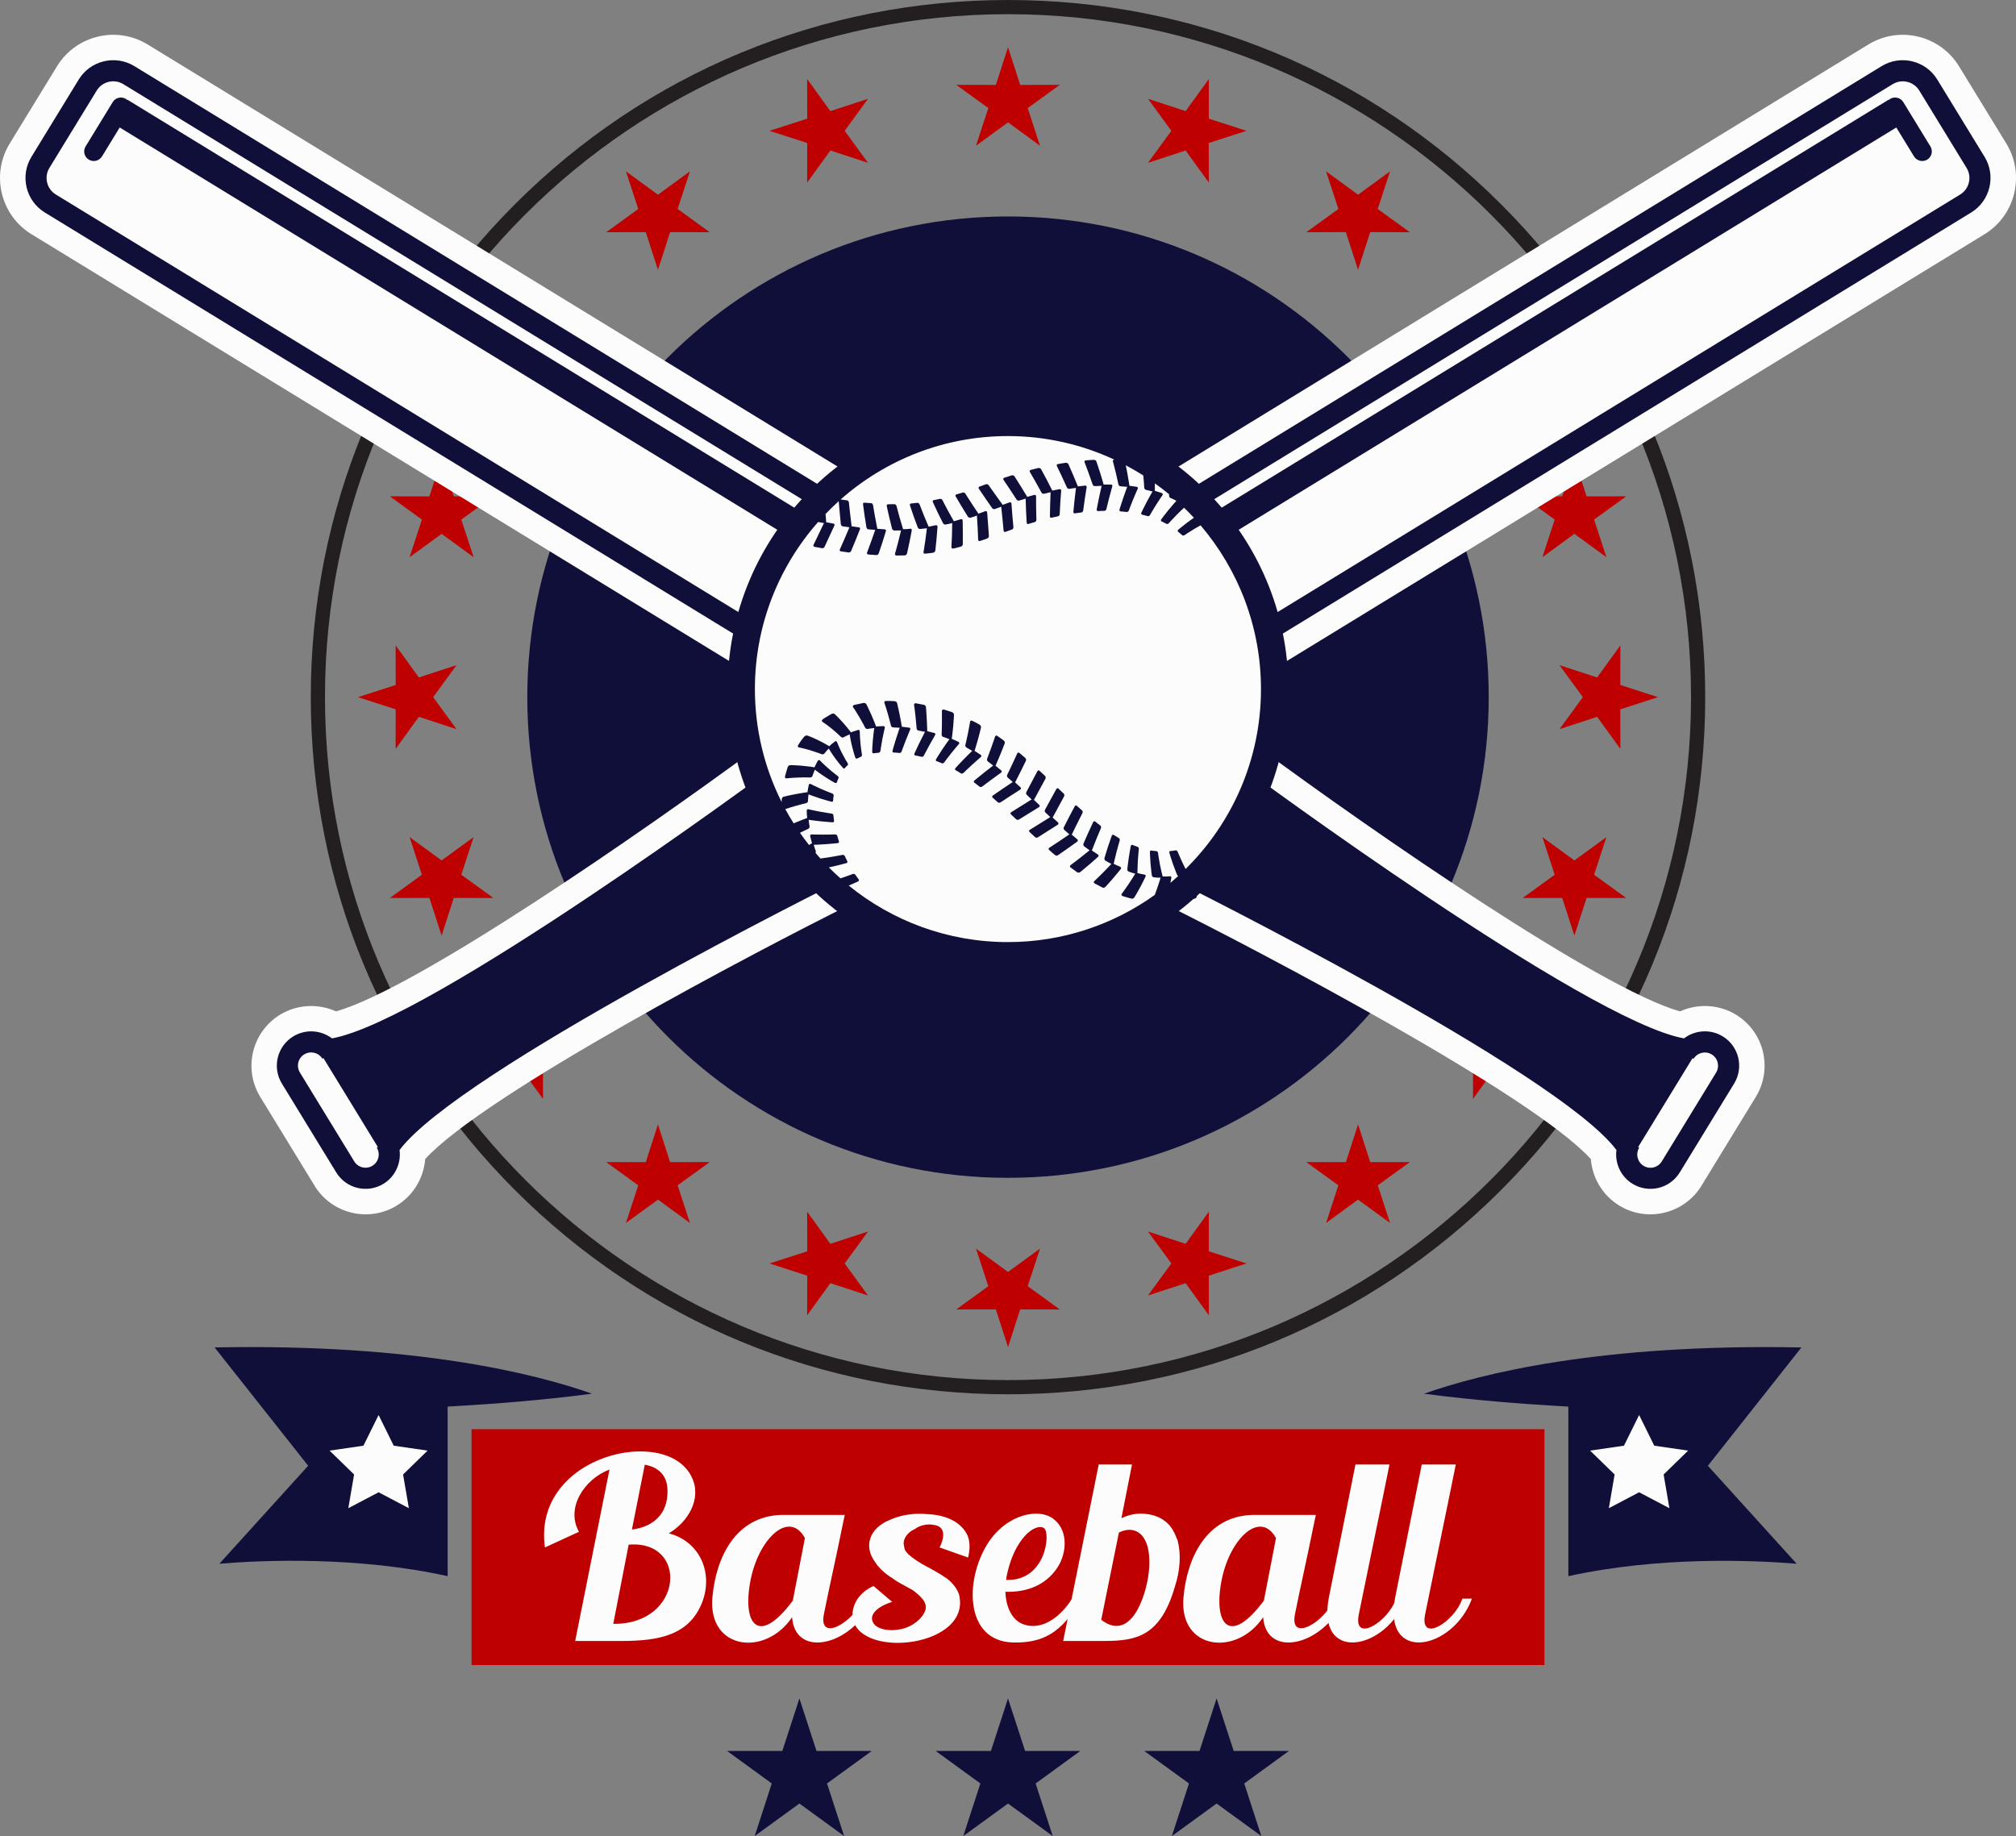 <svg id="_Слой_2" xmlns="http://www.w3.org/2000/svg" width="1080" height="983.68" viewBox="0 0 1080 983.68"><rect x="0" y="0" width="1080" height="983.68" fill="#808080" stroke="none"/><g id="Baseball01_59763117"><g id="Baseball01_59763117-2"><g><g><path d="M428.25 909.96 437.41 938.1H467.01L443.05 955.52 452.2 983.68 428.25 966.27 404.3 983.68 413.45 955.52 389.5 938.1H419.11L428.25 909.96z" fill="#0f0f39" fill-rule="evenodd"/><path d="M651.75 909.96 660.91 938.1H690.5L666.55 955.52 675.71 983.68 651.75 966.27 627.79 983.68 636.95 955.52 612.99 938.1H642.6L651.75 909.96z" fill="#0f0f39" fill-rule="evenodd"/><path d="M540 909.96 549.16 938.1H578.75L554.8 955.52 563.96 983.68 540 966.27 516.05 983.68 525.2 955.52 501.24 938.1H530.85L540 909.96z" fill="#0f0f39" fill-rule="evenodd"/></g><g><g><g><path d="M117.52 837.79l47.57-52.49-50.13-63.4c108.09-2.15 172.42 14.26 202.17 24.79-27.49 3.66-54.55 5.55-67.48 6.32-.1-.03-.18-.08-.24-.11.09.04.05.08-.07.13-4.7.28-9.53.57-9.53.57v90.84c-48.47-10.65-98.39-8.62-122.29-6.66z" fill="#0f0f39"/><path d="M202.82 758.12 210.92 774.55 229.06 777.19 215.93 789.98 219.04 808.04 202.82 799.51 186.6 808.04 189.69 789.98 176.57 777.19 194.7 774.55 202.82 758.12z" fill="#fcfcfc"/></g><g><path d="M840.2 844.45v-90.84s-4.83-.29-9.53-.57c-.12-.05-.2-.05-.31-.02-12.95-.78-40.01-2.67-67.48-6.32 29.76-10.53 94.09-26.94 202.16-24.79l-50.11 63.4 47.56 52.49c-23.9-1.96-73.82-3.99-122.29 6.66z" fill="#0f0f39"/><path d="M878.1 758.12 886.21 774.55 904.35 777.19 891.23 789.98 894.32 808.04 878.1 799.51 861.88 808.04 864.97 789.98 851.85 777.19 869.98 774.55 878.1 758.12z" fill="#fcfcfc"/></g></g><g><path d="M252.61 765.71h574.78v126.37H252.61z" fill="#bf0000"/><g><path d="M375.14 860.8c-7.97 17.02-26.2 18.5-44.71 18.37h-22.29l18.37-91.84c-13.78 5.26-23.5 20.8-16.34 33.35l-18.23 8.38c-7.02-49.57 65.64-66.05 78.74-37.42 5.4 11.35-2.16 23.92-12.43 29.86 7.84 2.03 13.64 6.89 16.89 12.97 4.18 7.84 4.18 17.7.0 26.34zm-38.36-33.22-8.24 42.41c37.55.54 40.66-45.12 8.24-42.41zm1.75-8.11c11.22-1.35 19.32-8.24 19.05-20.8.0-8.64-5.41-12.82-12.16-13.91l-6.89 34.71z" fill="#fcfcfc"/><path d="M467.82 856.07c-9.33 24.86-41.74 33.63-43.5 10.4-14.32 21.35-45.11 17.43-42.69-10.53 1.9-21.75 12.56-43.49 36.74-44.3h34.18l-1.08 5.13c-4.19 20.66-7.03 32.69-10.13 48.21-2.97 15.41 16.74 3.79 21.2-8.91h5.27zm-36.61-32.01c-8.24-15-24.18-.41-28.91 21.47-5.13 24.45 3.78 37.14 22.42 12.02l6.48-33.5z" fill="#fcfcfc"/><path d="M503.36 829.06c2.03-4.05 4.32-11.48-3.79-12.16-2.97-.54-7.02.41-9.45 2.3-4.18 1.75-6.49 5.67-5.94 8.38.39 2.96.8 3.37 2.56 5.27 2.29 2.02 5.67 4.32 9.72 6.48 3.51 1.75 7.56 4.18 10.94 6.48 2.98 2.43 5.14 5 6.35 8.38 7.02 28.09-52.81 34.98-56.87 12.96-1.08-6.48 2.97-13.91 11.08-17.42l10 8.51c-8.37 2.56-12.16 7.02-10.41 10.67 1.76 4.46 10.81 5.81 18.37 2.97 4.32-1.89 7.83-4.59 9.59-8.64 2.02-4.59-2.84-8.51-6.62-11.34-4.72-2.71-7.43-3.79-10.8-6.35-3.52-2.03-7.56-5.67-9.46-8.92-5.68-7.7-3.52-17.7 8.25-22.41 6.34-2.84 13.37-3.65 20.39-2.98 10.13.54 17.83 4.46 21.08 11.48 1.35 3.24 1.35 7.57.26 11.75l-15.26-5.4z" fill="#fcfcfc"/><path d="M579.54 855.94c-10.53 19.45-21.6 24.45-37.01 24.04-25.52-.81-25.93-33.09-13.37-53.09 10.28-15.94 27.83-19.31 35.53-12.82 6.89 5.53 7.02 15.8 2.97 23.76-6.08 11.21-17.43 15.4-29.04 14.99.13 6.48 2.57 14.05 8.38 16.88 10.39 4.86 21.33-3.24 27.68-13.78h4.86zm-40.51-9.46c21.34.68 23.77-24.98 20.39-27.68-2.7-2.03-8.64.54-13.5 8.24-2.84 4.33-5.27 10.4-6.76 17.96.0.54-.13 1.08-.13 1.48z" fill="#fcfcfc"/><path d="M629.39 850.14c-7.7 26.46-20.53 29.03-37.81 29.03h-22.02l19.04-94.55h17.83l-5.67 28.77c3.24-1.49 6.61-2.44 10.27-2.44 5.94.0 10.4 1.76 13.64 4.46 2.97 2.43 4.73 5.95 6.21 10 1.9 7.16 1.35 16.08-1.49 24.72zm-15.67-24.32c-2.3-5.27-7.43-8.11-14.31-4.73l-9.46 46.73c15.94 12.29 24.18-12.82 25.53-25.93.67-6.48.0-12.56-1.76-16.08z" fill="#fcfcfc"/><path d="M720.17 856.07c-9.32 24.86-41.74 33.63-43.49 10.4-14.32 21.35-45.12 17.43-42.68-10.53 1.89-21.75 12.56-43.49 36.73-44.3h34.18l-1.08 5.13c-4.19 20.66-7.02 32.69-10.13 48.21-2.97 15.41 16.75 3.79 21.21-8.91h5.27zm-36.6-32.01c-8.24-15-24.17-.41-28.91 21.47-5.13 24.45 3.79 37.14 22.42 12.02l6.49-33.5z" fill="#fcfcfc"/><path d="M753.02 856.48c-10.13 27.69-48.22 35.13-41.06-.94l14.18-70.91h18.23c-4.59 22.96-13.37 64.97-16.48 80.49-2.97 15.4 15.8 3.92 20-8.64h5.13z" fill="#fcfcfc"/><path d="M788.54 856.48c-10.13 27.69-48.22 35.13-41.06-.94l14.18-70.91h18.23c-4.6 22.96-13.37 64.97-16.47 80.49-2.98 15.4 15.8 3.92 19.98-8.64h5.13z" fill="#fcfcfc"/></g></g></g></g><g><path d="M540 631.04c-142.24.0-257.52-115.31-257.52-257.53S397.75 115.97 540 115.97s257.53 115.3 257.53 257.53S682.23 631.03 540 631.03z" fill="#0f0f39"/><path d="M540 747.01c-99.77.0-193.57-38.85-264.11-109.39-70.55-70.55-109.4-164.35-109.4-264.12s38.85-193.56 109.4-264.1C346.44 38.85 440.23.0 540 0s193.57 38.85 264.11 109.4c70.55 70.55 109.4 164.34 109.4 264.1s-38.85 193.57-109.4 264.12c-70.55 70.55-164.34 109.39-264.11 109.39zm0-739.41c-201.77.0-365.91 164.14-365.91 365.9s164.15 365.91 365.91 365.91 365.91-164.14 365.91-365.91S741.76 7.6 540 7.6z" fill="#231f20"/><g><path d="M335.33 655.21 341.93 635.06 324.75 622.61 345.96 622.64 352.48 602.45 358.98 622.64 380.22 622.59 363.02 635.05 369.61 655.21 352.48 642.71 335.33 655.21v0z" fill="#bf0000" fill-rule="evenodd"/><path d="M871.17 481.11 849.95 481.07 843.42 501.26 836.9 481.07 815.7 481.11 832.89 468.66 826.29 448.5 843.42 460.99 860.57 448.5 853.98 468.66 871.17 481.11v0z" fill="#bf0000" fill-rule="evenodd"/><path d="M888.21 373.51 868.03 380.02 868.06 401.24 855.61 384.03 835.44 390.65 847.96 373.51 835.44 356.37 855.61 362.96 868.06 345.77 868.03 366.99 888.21 373.51v0z" fill="#bf0000" fill-rule="evenodd"/><path d="M540.02 25.31l6.5 20.19L567.74 45.46 550.56 57.9 557.15 78.07 540.02 65.56 522.86 78.07 529.46 57.9 512.28 45.46 533.48 45.5 540.02 25.31v0z" fill="#bf0000" fill-rule="evenodd"/><path d="M647.6 42.34 647.57 63.57 667.76 70.09 647.55 76.6 647.6 97.82 635.16 80.63 614.99 87.23 627.51 70.09 615 52.94 635.16 59.53 647.6 42.34v0z" fill="#bf0000" fill-rule="evenodd"/><path d="M744.68 91.8 738.06 111.97 755.27 124.42 734.03 124.36 727.53 144.56 721.01 124.36 699.79 124.42 716.99 111.97 710.4 91.8 727.54 104.31 744.68 91.8v0z" fill="#bf0000" fill-rule="evenodd"/><path d="M821.72 168.84 809.2 185.99 821.72 203.12 801.53 196.53 789.11 213.72 789.13 192.5 768.95 185.99 789.13 179.45 789.11 158.24 801.55 175.43 821.72 168.84v0z" fill="#bf0000" fill-rule="evenodd"/><path d="M871.17 265.92 853.98 278.36 860.57 298.51 843.42 286 826.29 298.51 832.89 278.36 815.7 265.9 836.9 265.94 843.42 245.75 849.95 265.94 871.17 265.92v0z" fill="#bf0000" fill-rule="evenodd"/><path d="M335.33 91.8 352.48 104.31 369.61 91.8 363.02 111.97 380.2 124.42 359 124.36 352.48 144.56 345.96 124.37 324.75 124.42 341.92 111.97 335.33 91.8v0z" fill="#bf0000" fill-rule="evenodd"/><path d="M432.41 42.34 444.84 59.53 465 52.94 452.5 70.09 465 87.22 444.84 80.63 432.41 97.82 432.44 76.6 412.25 70.09 432.44 63.57 432.41 42.34v0z" fill="#bf0000" fill-rule="evenodd"/><path d="M258.3 168.84 278.45 175.44 290.9 158.24 290.88 179.45 311.07 185.99 290.86 192.49 290.9 213.72 278.48 196.53 258.3 203.12 270.8 185.99 258.3 168.84v0z" fill="#bf0000" fill-rule="evenodd"/><path d="M258.3 578.18 270.81 561.04 258.3 543.89 278.48 550.5 290.9 533.29 290.86 554.53 311.07 561.04 290.88 567.54 290.9 588.76 278.45 571.57 258.3 578.18v0z" fill="#bf0000" fill-rule="evenodd"/><path d="M208.84 481.11 226.02 468.66 219.43 448.5 236.58 460.99 253.72 448.5 247.13 468.66 264.32 481.11 243.1 481.07 236.58 501.26 230.05 481.07 208.84 481.11v0z" fill="#bf0000" fill-rule="evenodd"/><path d="M191.79 373.51 211.98 366.99 211.95 345.77 224.39 362.96 244.56 356.37 232.05 373.51 244.56 390.65 224.39 384.03 211.95 401.24 211.98 380.02 191.79 373.51v0z" fill="#bf0000" fill-rule="evenodd"/><path d="M208.84 265.92 230.06 265.94 236.58 245.75 243.09 265.95 264.32 265.92 247.13 278.36 253.72 298.51 236.58 286.02 219.43 298.51 226.02 278.36 208.84 265.92v0z" fill="#bf0000" fill-rule="evenodd"/><path d="M821.72 578.18 801.55 571.57 789.11 588.76 789.13 567.54 768.95 561.04 789.13 554.53 789.11 533.29 801.53 550.48 821.72 543.89 809.21 561.04 821.72 578.18v0z" fill="#bf0000" fill-rule="evenodd"/><path d="M744.68 655.21 727.53 642.71 710.4 655.21 716.99 635.05 699.79 622.61 721.01 622.64 727.53 602.45 734.06 622.64 755.27 622.61 738.08 635.06 744.68 655.21v0z" fill="#bf0000" fill-rule="evenodd"/><path d="M647.6 704.67 635.17 687.48 615 694.07 627.51 676.92 614.99 659.8 635.16 666.39 647.6 649.19 647.57 670.41 667.76 676.92 647.57 683.46 647.6 704.67v0z" fill="#bf0000" fill-rule="evenodd"/><path d="M540.02 721.71 533.48 701.52 512.28 701.56 529.46 689.1 522.86 668.97 540.02 681.46 557.15 668.97 550.56 689.1 567.74 701.56 546.52 701.52 540.02 721.71v0z" fill="#bf0000" fill-rule="evenodd"/><path d="M432.41 704.67 432.44 683.46 412.25 676.92 432.45 670.41 432.41 649.19 444.84 666.39 465.01 659.8 452.5 676.92 465 694.07 444.84 687.48 432.41 704.67v0z" fill="#bf0000" fill-rule="evenodd"/></g><g><g><path d="M911.49 635.29c-9.23 15.06-28.97 19.83-44.03 10.61-8.88-5.43-14.44-14.78-15.22-24.91-31.58-34.69-177.41-111.38-228.19-136.58-99.08-43.22-184.68-100.12-190.18-103.8L16.89 125.5C.26 115.34-4.98 93.55 5.18 76.93L30.53 35.53c10.17-16.62 31.95-21.87 48.56-11.71l417.24 255.28c6.64 3.66 93.91 52.36 178.95 122.1 60.42 44.5 181.46 128.43 224.72 140.66 9.54-4.32 20.89-3.8 30.02 1.79 15.07 9.21 19.81 28.96 10.6 44.03l-29.13 47.61z" fill="#fcfcfc"/><g><path d="M902.16 556.33c-52.56-9.41-233.62-143.19-235.24-144.39-85.02-69.76-173.91-119.13-177.44-121.07L72 35.44c-10.21-6.25-23.6-3.02-29.83 7.18l-25.33 41.41c-6.25 10.2-3.02 23.58 7.18 29.83l417.22 255.26c.86.59 87.63 58.92 188.58 102.91 2.07 1.03 204.52 101.77 236.13 144.11-.92 6.98 2.24 14.19 8.63 18.11 8.66 5.29 19.98 2.56 25.29-6.09L929 580.53c5.29-8.64 2.57-19.99-6.09-25.27-6.65-4.07-14.89-3.41-20.75 1.06zm-454.8-196.72L29.91 104.21c-4.88-2.99-6.43-9.39-3.43-14.28l25.33-41.41c2.98-4.88 9.39-6.42 14.27-3.43L483.8 300.64c3.71 2.05 91.7 50.93 176.15 120.21.68.5 2.7 2 5.82 4.28l-24.47 39.99c-3.59-1.8-5.93-2.97-6.72-3.35-100.22-43.68-186.17-101.46-187.24-102.18zm471.99 215.04-29.13 47.62c-2.05 3.32-6.4 4.38-9.73 2.34-3.32-2.03-4.38-6.4-2.35-9.72l-.56-.34 29.14-47.62.56.33c2.03-3.32 6.39-4.38 9.72-2.33 3.33 2.03 4.38 6.4 2.34 9.73z" fill="#0f0f39"/><path d="M54.63 83.82l9.49-15.52L485.26 325.96c16.71 10.02 30.47 18.07 41.8 24.53 2.8 1.59 5.45 3.08 7.94 4.48 49.91 27.98 117.33 69.79 117.33 69.79 3.5-2.12-89.93-66.75-111.9-81.31-2.77-1.83-5.56-3.66-8.34-5.46-20.17-13.14-39.09-24.7-39.09-24.7L68.26 53.42l-.09.15c-.22-.2-.45-.39-.71-.56-2.44-1.48-5.61-.72-7.08 1.71l-14.52 23.72c-1.49 2.43-.73 5.6 1.69 7.07 2.43 1.48 5.59.72 7.08-1.7z" fill="#0f0f39"/></g></g><g><path d="M168.52 635.29c9.21 15.06 28.97 19.83 44.04 10.61 8.87-5.43 14.44-14.78 15.21-24.91 31.58-34.69 177.4-111.38 228.18-136.58 99.09-43.22 184.69-100.12 190.19-103.8l416.99-255.11c16.61-10.16 21.87-31.95 11.71-48.57l-25.35-41.4c-10.16-16.62-31.95-21.87-48.56-11.71l-417.24 255.28c-6.64 3.66-93.91 52.36-178.95 122.1-60.42 44.5-181.46 128.43-224.72 140.66-9.53-4.32-20.89-3.8-30.01 1.79-15.07 9.21-19.81 28.96-10.6 44.03l29.13 47.61z" fill="#fcfcfc"/><g><path d="M157.1 555.26c-8.66 5.28-11.39 16.63-6.1 25.27l29.14 47.63c5.3 8.65 16.63 11.38 25.28 6.09 6.39-3.92 9.55-11.13 8.63-18.11 31.61-42.34 234.06-143.08 236.12-144.11 100.96-43.99 187.73-102.33 188.59-102.91l417.22-255.26c10.21-6.25 13.43-19.63 7.19-29.83l-25.34-41.41c-6.23-10.2-19.62-13.43-29.82-7.18l-417.5 255.43c-3.52 1.94-92.41 51.3-177.42 121.07-1.63 1.2-182.68 134.98-235.24 144.39-5.85-4.47-14.1-5.13-20.75-1.06zm288.31-93.49c-.8.38-3.14 1.55-6.71 3.35l-24.47-39.99c3.12-2.29 5.14-3.79 5.81-4.28 84.45-69.28 172.46-118.16 176.17-120.21L1013.92 45.1c4.88-2.99 11.29-1.45 14.27 3.43l25.33 41.41c3 4.89 1.45 11.29-3.43 14.28l-417.45 255.39c-1.08.71-87.01 58.5-187.24 102.18zm-282.41 103.13c3.33-2.05 7.7-.99 9.72 2.33l.56-.33 29.12 47.62-.54.34c2.03 3.32.98 7.69-2.35 9.72-3.33 2.04-7.7.98-9.73-2.34l-29.12-47.62c-2.05-3.33-1-7.69 2.33-9.73z" fill="#0f0f39"/><path d="M1025.37 83.82l-9.49-15.52-421.15 257.66c-16.7 10.02-30.45 18.07-41.8 24.53-2.79 1.59-5.43 3.08-7.95 4.48-49.89 27.98-117.33 69.79-117.33 69.79-3.5-2.12 89.93-66.75 111.91-81.31 2.77-1.83 5.57-3.66 8.32-5.46 20.17-13.14 39.09-24.7 39.09-24.7L1011.75 53.42l.09.15c.22-.2.45-.39.71-.56 2.42-1.48 5.6-.72 7.08 1.71l14.51 23.72c1.49 2.43.73 5.6-1.69 7.07-2.43 1.48-5.61.72-7.08-1.7z" fill="#0f0f39"/></g></g></g><g><path d="M541.33 225.05c-79.44.0-144.08 64.63-144.08 144.08s64.64 144.09 144.08 144.09 144.09-64.64 144.09-144.09-64.65-144.08-144.09-144.08z" fill="#fcfcfc"/><g><path d="M443.87 411.79c-1.21-1.03-2.35-2.11-3.17-2.91-.84-.84-1.38-1.39-1.38-1.39-.37-.38-.91-.35-1.19.09.0.0-.15.18-.31.53-.17.32-.38.77-.6 1.21-.45.87-.89 1.75-.89 1.75-.01.03-.01.05-.03.07-.07-.03-.17-.07-.27-.08.0.0-.77-.13-1.95-.31-1.17-.16-2.73-.34-4.3-.48-3.17-.29-6.41-.34-6.41-.34-.55-.01-1.22.5-1.43 1.14l-1.4 4.88c-.14.65.22 1.11.76 1.06.0.0 3.16-.34 6.39-.43 3.2-.14 6.35-.03 6.35-.03.54.01 1.09-.37 1.24-.86.0.0.05-.23.16-.54.13-.31.3-.72.45-1.14.33-.84.65-1.68.65-1.68.06.08.14.16.21.22.0.0 2.52 1.93 5.15 3.63 2.59 1.72 5.28 3.2 5.28 3.2.46.26.94.2 1.08-.12.0.0.23-.61.48-1.23.22-.63.48-1.22.49-1.2.15-.29-.06-.78-.49-1.1.0.0-2.49-1.84-4.85-3.92z" fill="#0f0f39"/><path d="M452.98 407.04c-.57-.99-1.31-2.34-2.01-3.72-1.4-2.76-2.56-5.73-2.56-5.73-.2-.49-.7-.66-1.11-.34.0.0-.79.61-1.56 1.2-.75.63-1.43 1.35-1.43 1.35l-.05.06c-.06-.06-.14-.13-.22-.19.0.0-2.7-1.63-5.62-3.04-1.45-.72-2.92-1.37-4.02-1.82-1.13-.43-1.87-.72-1.87-.72-.52-.2-1.31.09-1.77.66.0.0-.88 1.04-1.67 2.14-.74 1.12-1.48 2.25-1.48 2.25-.38.6-.24 1.18.31 1.28.0.0 3.2.66 6.24 1.59 1.51.45 3.01.96 4.11 1.35 1.11.42 1.87.7 1.87.7.49.2 1.17.06 1.5-.34.0.0.57-.7 1.13-1.39.27-.37.59-.69.85-.92.23-.23.4-.39.4-.39.03.1.06.19.11.29.0.0.41.65 1.03 1.65.62.97 1.48 2.25 2.44 3.54 1.85 2.55 3.92 4.85 3.92 4.85.36.39.8.52 1.01.27.01.02.32-.5.76-.9.41-.4.85-.8.85-.8.22-.22.15-.76-.14-1.22.0.0-.4-.66-1-1.65z" fill="#0f0f39"/><path d="M460.56 391.79c-.01-.55-.43-.87-.92-.7.0.0-.92.31-1.87.61-.46.16-.93.31-1.28.43-.36.13-.57.24-.57.24l-.06.04c-.03-.09-.08-.18-.14-.24.0.0-1.88-2.5-4.02-4.88-2.09-2.39-4.45-4.66-4.45-4.66-.42-.4-1.25-.46-1.87-.1.0.0-4.65 2.73-4.6 2.83-.57.43-.66 1.04-.2 1.35.0.0.67.45 1.65 1.14.97.69 2.24 1.64 3.51 2.69 2.5 2.04 4.76 4.25 4.76 4.25.38.37 1.05.48 1.48.21-.05-.11 3.24-1.57 3.24-1.57-.01.11-.01.21.0.31.0.0.5 3.11 1.24 6.13.37 1.5.78 2.98 1.11 4.09.37 1.11.62 1.86.62 1.86.17.51.54.77.82.61.0.0.59-.25 1.16-.5.56-.27 1.14-.54 1.14-.54.29-.15.52-.62.44-1.16.0.0-.52-3.03-.8-6.14-.31-3.11-.36-6.3-.36-6.3z" fill="#0f0f39"/><path d="M473.28 389.03s-.99.03-1.96.06c-.5.0-.99.06-1.34.09-.37.05-.62.08-.62.08.0.0-.04.01-.04.01-.03-.1-.05-.18-.08-.29.0.0-1.09-2.94-2.38-5.85-1.28-2.92-2.73-5.81-2.73-5.81-.24-.52-.97-.84-1.62-.69l-4.91 1.06c-.65.14-.91.73-.61 1.17.0.0.45.65 1.11 1.65.67 1.02 1.52 2.39 2.32 3.77 1.64 2.77 3.05 5.58 3.05 5.58.25.49.83.8 1.34.68-.01-.09 3.57-.48 3.57-.48-.05.1-.08.18-.08.29.0.0-.44 3.12-.71 6.21-.13 1.55-.23 3.08-.29 4.24-.03 1.18-.04 1.96-.04 1.96.0.54.28.9.65.83l2.94-.32c.37-.05.74-.52.82-1.07.0.0.43-3.05 1-6.11.59-3.06 1.33-6.13 1.33-6.13.12-.54-.18-.95-.71-.93z" fill="#0f0f39"/><path d="M483.16 389.37h-.08c.01-.09.01-.18.0-.29.0.0-.49-3.15-1.13-6.22-.62-3.08-1.37-6.17-1.37-6.17-.12-.54-.73-.99-1.34-1.02.0.0-1.14-.06-2.3-.13-1.16-.03-2.35.02-2.35.02-.64.0-.99.45-.8.97.0.0 1.02 3.02 1.88 6.04.89 3 1.61 6.13 1.61 6.13.12.54.63.99 1.14 1.02l3.62.19c-.07.09-.11.18-.14.27.0.0-1.06 3-1.99 6-.96 3.01-1.76 6.01-1.76 6.01-.14.52.11.96.52.99.0.0 3.2.15 3.23.23.43.05.94-.31 1.11-.82.0.0 1.04-2.94 2.2-5.87 1.14-2.92 2.39-5.84 2.39-5.84.22-.51-.03-.95-.54-1.03l-3.89-.49z" fill="#0f0f39"/><path d="M500.54 392.72l-3.79-.99s-.05.0-.08-.01c.03-.09.05-.17.05-.28.0.0-.06-3.2-.25-6.33-.15-3.13-.43-6.3-.43-6.3-.03-.54-.54-1.08-1.11-1.19.0.0-1.08-.22-2.16-.42-1.08-.22-2.16-.41-2.16-.41-.59-.07-1 .3-.93.84.0.0.47 3.11.78 6.28.34 3.18.57 6.33.57 6.33.05.54.5 1.07.99 1.17l3.55.7c-.06.08-.12.15-.17.24.0.0-1.47 2.81-2.86 5.65-1.37 2.84-2.65 5.69-2.65 5.69-.22.49-.05.97.41 1.05.0.0.83.17 1.66.33.85.16 1.7.4 1.7.4.45.12 1-.17 1.25-.65.0.0 1.48-2.77 2.95-5.52 1.56-2.76 3.1-5.5 3.1-5.5.28-.48.09-.96-.4-1.09z" fill="#0f0f39"/><path d="M513.48 397.49s-.86-.46-1.76-.85c-.91-.39-1.82-.76-1.82-.76-.02.0-.03-.02-.06-.03.03-.07.06-.17.07-.28.0.0.43-3.12.73-6.3.31-3.2.42-6.36.42-6.36.03-.54-.45-1.14-1.03-1.35.0.0-4.54-1.52-4.43-1.4-.55-.15-1 .17-.99.72v6.3c0 3.21-.16 6.37-.16 6.37-.03.54.34 1.12.83 1.27.0.0.85.29 1.7.57.86.32 1.68.68 1.68.68-.07.06-.16.14-.22.22.0.0-1.86 2.51-3.59 5.12-1.76 2.62-3.35 5.31-3.35 5.31-.28.46-.19.95.18 1.07.02-.08 2.92 1.15 2.92 1.15.37.16.94-.07 1.26-.51.0.0 1.84-2.58 3.8-4.97 1.93-2.44 4.02-4.82 4.02-4.82.35-.41.26-.92-.2-1.16z" fill="#0f0f39"/><path d="M525.4 404.43s-.8-.54-1.64-1.07c-.82-.54-1.63-1.05-1.63-1.05l-.08-.05c.06-.06.09-.16.13-.25.0.0.95-3.03 1.79-6.08.84-3.04 1.57-6.13 1.57-6.13.13-.53-.2-1.2-.71-1.5.0.0-.99-.56-1.96-1.12-1.02-.5-2.05-1.01-2.05-1.01-.54-.26-1.05-.05-1.13.49.0.0-.51 3.15-1.14 6.24-.62 3.09-1.38 6.17-1.38 6.17-.12.52.13 1.16.57 1.42.0.0.79.45 1.56.9.79.44 1.56.91 1.56.91-.08.06-.17.11-.23.18.0.0-2.28 2.19-4.47 4.45-2.21 2.26-4.29 4.57-4.29 4.57-.37.4-.34.9.03 1.12.0.0.71.41 1.44.82.71.45 1.43.91 1.43.91.37.23.99.13 1.37-.25.0.0 2.25-2.18 4.58-4.31 2.34-2.15 4.71-4.17 4.71-4.17.4-.35.4-.87-.03-1.18z" fill="#0f0f39"/><path d="M536.37 412.76l-3.03-2.46-.06-.05c.06-.07.11-.15.16-.24.0.0 1.22-2.9 2.46-5.81 1.16-2.93 2.33-5.88 2.33-5.88.2-.51.0-1.2-.45-1.54.0.0-.84-.64-1.74-1.27-.88-.63-1.78-1.25-1.78-1.25-.46-.34-.98-.18-1.15.34.0.0-1.01 3.03-2.09 6-1.06 2.97-2.19 5.9-2.19 5.9-.2.51-.01 1.14.39 1.47l2.87 2.21c-.09.03-.18.08-.26.14.0.0-2.49 1.94-4.97 3.88-2.43 1.97-4.86 3.96-4.86 3.96-.4.33-.45.85-.06 1.13l2.81 2.16c.37.31 1.01.28 1.43-.05.0.0 2.52-1.88 5.03-3.76 2.55-1.86 5.09-3.7 5.09-3.7.45-.32.5-.84.08-1.17z" fill="#0f0f39"/><path d="M546.73 421.85l-2.89-2.63-.06-.06c.06-.06.11-.14.15-.22.0.0 1.44-2.82 2.86-5.63 1.4-2.84 2.79-5.68 2.79-5.68.25-.49.09-1.18-.31-1.53l-3.15-2.7c-.41-.35-.94-.23-1.17.26.0.0-1.33 2.87-2.64 5.74-1.36 2.85-2.72 5.71-2.72 5.71-.25.49-.13 1.16.27 1.49.0.0.68.6 1.36 1.19.68.6 1.35 1.21 1.35 1.21-.09.03-.18.07-.27.14.0.0-2.61 1.75-5.22 3.5-2.61 1.78-5.2 3.57-5.2 3.57-.45.31-.5.82-.12 1.13l2.77 2.48c.36.32 1.02.35 1.47.05.0.0 2.64-1.72 5.28-3.45 2.63-1.71 5.3-3.41 5.3-3.41.45-.29.51-.81.14-1.16z" fill="#0f0f39"/><path d="M556.76 431.27l-2.84-2.69-.06-.05c.08-.06.14-.14.19-.23l6-11.08c.26-.49.15-1.16-.23-1.53l-2.93-2.72c-.38-.36-.9-.25-1.14.22l-5.91 11.15c-.26.49-.17 1.16.21 1.51l2.64 2.49c-.09.02-.19.07-.28.12l-10.68 6.68c-.45.29-.52.81-.16 1.16l2.8 2.64c.37.35 1.05.42 1.51.12l10.73-6.64c.45-.28.52-.81.16-1.16z" fill="#0f0f39"/><path d="M566.8 440.67l-2.87-2.64-.06-.05c.08-.07.13-.14.18-.23l6.01-11.08c.24-.47.17-1.14-.2-1.49l-2.81-2.66c-.37-.36-.89-.24-1.16.23l-6.05 11.05c-.26.48-.17 1.14.2 1.51l2.65 2.48c-.11.03-.2.07-.28.12l-10.72 6.66c-.46.29-.54.81-.15 1.18l2.92 2.72c.38.37 1.06.44 1.53.14l10.67-6.77c.46-.29.52-.8.14-1.16z" fill="#0f0f39"/><path d="M577.16 449.71l-3-2.51-.05-.04c.05-.07.11-.15.16-.24.0.0 1.39-2.82 2.76-5.64 1.42-2.82 2.84-5.62 2.84-5.62.25-.48.16-1.14-.21-1.46l-2.78-2.47c-.37-.34-.88-.23-1.13.24.0.0-1.47 2.8-2.94 5.58-1.44 2.81-2.88 5.6-2.88 5.6-.26.48-.14 1.16.24 1.49.0.0.69.6 1.36 1.2.68.6 1.37 1.2 1.37 1.2-.1.03-.19.08-.28.14.0.0-2.61 1.76-5.22 3.54-2.64 1.73-5.28 3.48-5.28 3.48-.45.3-.5.84-.08 1.19.0.0.77.68 1.53 1.36.8.67 1.61 1.34 1.61 1.34.41.37 1.13.4 1.57.1.0.0 2.59-1.81 5.19-3.6 2.56-1.85 5.14-3.69 5.14-3.69.44-.32.46-.84.07-1.16z" fill="#0f0f39"/><path d="M588.19 457.85l-3.23-2.17-.06-.05c.06-.06.11-.15.14-.24.0.0 1.16-2.95 2.3-5.88 1.22-2.9 2.43-5.79 2.43-5.79.22-.49.1-1.12-.28-1.39.0.0-.71-.52-1.4-1.09-.69-.56-1.39-1.11-1.39-1.11-.37-.29-.86-.14-1.09.36.0.0-1.31 2.85-2.63 5.69-1.26 2.89-2.53 5.77-2.53 5.77-.22.49-.06 1.17.36 1.48l2.92 2.16c-.09.05-.19.1-.26.16.0.0-2.45 1.97-4.93 3.94-2.53 1.93-5.05 3.85-5.05 3.85-.44.32-.43.86.03 1.22l3.47 2.54c.5.33 1.23.33 1.65-.03.0.0 2.48-2 4.88-4.07 2.41-2.05 4.73-4.15 4.73-4.15.4-.37.39-.89-.04-1.19z" fill="#0f0f39"/><path d="M598.4 463.66c-.9-.38-1.74-.86-1.74-.86l-.06-.02c.04-.09.06-.18.09-.28.0.0.68-3.09 1.47-6.13.79-3.03 1.68-6 1.68-6 .15-.51-.03-1.08-.4-1.33l-2.84-1.72c-.39-.22-.84-.03-1.02.48.0.0-1.06 2.93-2.04 5.9-.97 2.97-1.85 6.01-1.85 6.01-.16.52.08 1.16.52 1.42.0.0.77.48 1.59.9.81.43 1.6.84 1.6.84-.09.06-.17.13-.24.2.0.0-2.12 2.32-4.37 4.58-2.26 2.27-4.58 4.44-4.58 4.44-.4.36-.32.92.2 1.22l4.04 2.15c.52.29 1.28.18 1.67-.23.0.0 2.21-2.34 4.26-4.76 2.08-2.41 4.03-4.87 4.03-4.87.32-.43.22-.95-.25-1.16.0.0-.9-.39-1.77-.8z" fill="#0f0f39"/><path d="M613.17 468.57s-.94-.17-1.9-.35c-.96-.2-1.88-.5-1.88-.5-.01.0-.05.0-.06-.02.01-.08.03-.18.03-.28.0.0.01-3.16.2-6.28.17-3.12.53-6.17.53-6.17.06-.54-.2-1.09-.57-1.23.0.0-.73-.26-1.43-.53-.36-.12-.71-.26-.99-.35-.28-.1-.45-.19-.45-.19-.39-.18-.77.11-.88.64.0.0-.62 3.11-1.07 6.17-.46 3.07-.77 6.21-.77 6.21-.06.54.29 1.12.79 1.3.0.0.84.34 1.71.6.88.26 1.76.5 1.76.5-.08.07-.14.15-.2.25.0.0-1.61 2.71-3.39 5.36-1.78 2.68-3.68 5.18-3.68 5.18-.34.44-.12.97.48 1.18.0.0.26.12.69.25.45.13 1.02.3 1.61.46 1.16.33 2.33.65 2.33.65.62.18 1.34-.07 1.62-.54.0.0 1.7-2.76 3.2-5.57 1.51-2.81 2.84-5.66 2.84-5.66.23-.49.0-.97-.51-1.07z" fill="#0f0f39"/><path d="M464.17 282.59c.09.53.58.99 1.09 1.03l3.64.26c-.06.09-.1.19-.12.28.0.0-1.05 2.98-2.1 5.96-1.09 2.98-2.19 5.94-2.19 5.94-.2.52.09.97.66 1.01l4.25.32c.56.03 1.16-.34 1.33-.86.0.0 1-2.99 1.99-5.96.96-2.96 1.87-6.02 1.87-6.02.15-.53-.14-.95-.65-.95l-3.91-.29h-.06c-.02-.09-.02-.18-.03-.29.0.0-.59-3.1-1.19-6.21-.52-3.1-1.06-6.2-1.06-6.2-.08-.53-.53-.98-1.01-1.03l-3.6-.26c-.48-.07-.82.31-.74.85.0.0.43 3.12.85 6.22.5 3.09.98 6.19.98 6.19z" fill="#0f0f39"/><path d="M487.71 283.27s-.97.1-1.94.2c-.97.05-1.96.03-1.96.03-.01.0-.05.0-.08.01.0-.09.0-.18-.03-.29.0.0-.9-3.04-1.79-6.07-.82-3.04-1.64-6.1-1.64-6.1-.14-.51-.62-.93-1.08-.92l-3.49.04c-.46.0-.76.44-.65.96.0.0.63 3.03 1.35 6.07.74 3.04 1.5 6.08 1.5 6.08.14.53.68.94 1.2.94l3.64-.03c-.05.08-.07.17-.11.27.0.0-.74 3.06-1.5 6.11-.82 3.05-1.65 6.11-1.65 6.11-.16.52.2.95.77.95l4.33-.06c.59.0 1.16-.43 1.28-.96.0.0.17-.77.45-1.92.25-1.18.58-2.74.92-4.3.65-3.13 1.21-6.26 1.21-6.26.09-.54-.24-.93-.76-.87z" fill="#0f0f39"/><path d="M502.22 282.19c.03-.54-.35-.9-.86-.8l-3.82.8s-.05.0-.08.02c-.01-.1-.02-.18-.07-.27.0.0-.31-.72-.78-1.8-.46-1.09-1.07-2.56-1.68-4.03-1.19-2.93-2.3-5.88-2.3-5.88-.2-.5-.73-.89-1.18-.84l-3.46.38c-.45.05-.69.49-.52 1 0 0 .96 2.96 2.01 5.92 1.05 2.95 2.18 5.9 2.18 5.9.2.5.79.87 1.29.82l3.63-.39c-.03.1-.06.2-.08.29.0.0-.34 3.1-.79 6.22-.43 3.11-.97 6.23-.97 6.23-.07.54.31.94.88.87.0.0 1.09-.12 2.18-.24.54-.06 1.09-.12 1.5-.17.4-.07.66-.13.66-.13.57-.12 1.08-.66 1.12-1.2.0.0.33-3.17.65-6.34.25-3.16.51-6.33.51-6.33z" fill="#0f0f39"/><path d="M502.38 274.68c1.41 2.83 2.83 5.65 2.83 5.65.24.49.86.8 1.37.69.0.0.89-.17 1.79-.35.45-.09.9-.19 1.22-.31.32-.1.54-.16.54-.16-.03.11-.03.21-.03.31.0.0-.02.79-.03 1.99-.01 1.18-.06 2.75-.09 4.35-.16 3.13-.29 6.26-.29 6.26-.01.54.4.9.97.77.0.01 1.07-.18 2.09-.46 1.01-.29 2.04-.59 2.04-.59.54-.15.99-.73.99-1.27.0.0.0-3.17.02-6.34-.04-3.17-.1-6.33-.1-6.33-.01-.54-.43-.86-.92-.72l-3.77 1.1s-.03.02-.06.02c-.01-.09-.06-.17-.1-.26.0.0-1.52-2.73-3.04-5.47-1.5-2.72-2.92-5.58-2.92-5.58-.26-.48-.82-.81-1.28-.71l-3.46.69c-.44.11-.65.57-.41 1.07.0.0 1.34 2.84 2.67 5.67z" fill="#0f0f39"/><path d="M515.19 271.39c1.65 2.69 3.3 5.39 3.3 5.39.29.45.92.71 1.42.57.0.0.88-.26 1.76-.52.86-.31 1.71-.62 1.71-.62-.01.1-.03.2-.01.3.0.0.2 3.17.38 6.34.13 3.13.26 6.28.26 6.28.01.55.46.86.99.7.06.07 3.91-1.35 3.91-1.35.51-.19.9-.77.86-1.32.0.0-.21-3.16-.45-6.32-.24-3.16-.49-6.31-.49-6.31-.05-.54-.48-.84-.97-.66l-3.68 1.34s-.04.02-.06.03c-.03-.08-.08-.17-.12-.26.0.0-1.73-2.61-3.46-5.22-.85-1.31-1.69-2.62-2.33-3.61-.63-1-1.05-1.68-1.05-1.68-.29-.46-.89-.73-1.36-.59l-3.47 1.01c-.47.14-.62.63-.34 1.1.0.0 1.59 2.7 3.2 5.42z" fill="#0f0f39"/><path d="M527.93 267.06c1.8 2.58 3.6 5.18 3.6 5.18.31.44.96.65 1.45.48l3.42-1.24c0 .09-.03.2.0.3.0.0.32 3.13.65 6.24.29 3.15.59 6.29.59 6.29.04.54.5.82 1.01.64l3.57-1.31c.43-.15.74-.73.68-1.27.0.0-.29-3.12-.57-6.26-.24-3.14-.48-6.28-.48-6.28-.04-.54-.47-.84-.96-.68l-3.71 1.31s-.05.01-.06.03c-.03-.09-.08-.17-.14-.26.0.0-1.85-2.57-3.7-5.13-1.82-2.58-3.66-5.16-3.66-5.16-.31-.44-.93-.66-1.41-.5l-3.52 1.27c-.46.18-.6.68-.31 1.13.0.0 1.78 2.59 3.55 5.2z" fill="#0f0f39"/><path d="M541.14 262.36c1.73 2.64 3.44 5.28 3.44 5.28.29.46.94.69 1.42.55l3.49-1.06c-.03.1-.03.2-.03.31.0.0.11 3.15.22 6.3.17 3.14.32 6.28.32 6.28.03.54.43.86.9.71.0.0.88-.26 1.75-.53.88-.25 1.76-.5 1.76-.5.47-.14.82-.68.8-1.22.0.0-.06-3.14-.14-6.28-.02-3.15-.03-6.3-.03-6.3.0-.54-.4-.88-.91-.74.0.0-.94.25-1.9.5-.94.27-1.88.53-1.88.53-.02.01-.05.03-.08.03-.01-.09-.05-.17-.1-.26.0.0-1.65-2.7-3.31-5.4-1.68-2.68-3.37-5.35-3.37-5.35-.29-.45-.98-.69-1.5-.53l-4 1.28c-.53.17-.69.69-.39 1.14.0.0 1.77 2.63 3.53 5.25z" fill="#0f0f39"/><path d="M554.87 258.36c1.54 2.77 3.07 5.54 3.07 5.54.26.46.88.75 1.37.63l3.55-.8c-.03.1-.05.2-.05.29.0.0-.12 3.16-.23 6.3-.08 3.15-.14 6.28-.14 6.28.0.54.38.89.85.79l3.53-.78c.46-.1.86-.61.89-1.16.0.0.16-3.13.32-6.28.22-3.13.46-6.27.46-6.27.03-.54-.34-.91-.87-.82.0.0-.96.18-1.93.37-.96.2-1.91.39-1.91.39.0.0-.04.01-.08.02-.01-.08-.05-.18-.09-.27.0.0-1.45-2.81-2.88-5.62-1.5-2.79-3-5.58-3-5.58-.27-.48-.91-.77-1.46-.65l-4.09 1.01c-.52.15-.74.64-.46 1.11.0.0 1.57 2.75 3.15 5.48z" fill="#0f0f39"/><path d="M568.91 255.39c1.31 2.87 2.63 5.75 2.63 5.75.22.5.82.83 1.33.76.0.0.89-.14 1.8-.27.9-.12 1.8-.22 1.8-.22-.04.1-.06.19-.09.28.0.0-.37 3.13-.74 6.25-.31 3.13-.62 6.26-.62 6.26-.05.53.29.91.76.84.0.0.89-.14 1.77-.25.88-.11 1.76-.23 1.76-.23.48-.06.91-.52.97-1.07.0.0.43-3.1.86-6.22.49-3.1.99-6.22.99-6.22.09-.54-.25-.94-.77-.88.0.0-.97.1-1.96.2-.97.09-1.94.22-1.94.22-.02.01-.05.01-.08.01.0-.1-.03-.18-.06-.28.0.0-1.22-2.92-2.42-5.83-1.27-2.9-2.54-5.81-2.54-5.81-.23-.48-.86-.82-1.42-.73.0.0-1.05.16-2.1.32-1.05.17-2.09.35-2.09.35-.56.1-.8.58-.57 1.07.0.0 1.37 2.85 2.74 5.71z" fill="#0f0f39"/><path d="M583.24 253.6c1.04 2.98 2.09 5.96 2.09 5.96.17.51.73.91 1.25.89.0.0.91-.04 1.81-.08.91-.06 1.82-.07 1.82-.07-.04.08-.07.19-.11.29.0.0-.73 3.05-1.36 6.14-.6 3.09-1.22 6.17-1.22 6.17-.09.53.21.93.67.92.0.0.88-.04 1.75-.09.86.0 1.73-.03 1.73-.03.47.0.93-.44 1.05-.97.0.0.71-3.07 1.5-6.09.78-3.03 1.65-6.08 1.65-6.08.16-.52-.14-.94-.66-.95.0.0-.99-.02-1.96-.02-.99.0-1.98.02-1.98.02-.01.0-.05.01-.08.01.0-.1.0-.19-.03-.3.0.0-.86-3.03-1.82-6.06-.99-3-1.98-6.01-1.98-6.01-.17-.52-.77-.91-1.36-.89.0.0-1.08.05-2.16.13-1.08.08-2.16.16-2.16.16-.57.05-.86.49-.66 1.01.0.0 1.11 2.97 2.22 5.93z" fill="#0f0f39"/><path d="M690.2 369.12c0-82.83-67.38-150.21-150.2-150.21s-150.21 67.38-150.21 150.21 67.37 150.21 150.21 150.21c38.03.0 72.82-14.25 99.31-37.66.42-.11.69-.19.69-.19.61-.16 1.11-.74 1.15-1.3v-.12c30.13-27.49 49.05-67.04 49.05-110.95zm-235.43 105.3c2.58-1.09 4.86-2.16 4.86-2.16.49-.22.67-.67.43-1.03l-1.9-2.66c-.26-.34-.82-.49-1.33-.31.0.0-2.91 1.11-5.87 2.11-.24.07-.45.15-.68.23-2.14-1.91-4.24-3.85-6.27-5.87 1-.22 2.15-.47 3.31-.74 3.02-.69 6.06-1.55 6.06-1.55.52-.14.77-.57.56-.95.0.0-.36-.73-.71-1.47-.37-.74-.71-1.48-.71-1.48-.2-.39-.79-.62-1.32-.51.0.0-3.04.62-6.13 1.12-2.24.37-4.49.68-5.56.82-.89-.99-1.76-2.01-2.62-3.02.17-.31.26-.65.14-.95.0.0-.3-.86-.59-1.7-.26-.88-.51-1.74-.51-1.74.11.02.2.04.31.04.0.0 3.13-.09 6.25-.32 3.15-.22 6.26-.56 6.26-.56.53-.06.86-.44.7-.84.0.0-.27-.76-.47-1.56-.23-.78-.45-1.56-.45-1.56-.12-.41-.66-.73-1.2-.7.0.0-3.13.12-6.25.11-3.12.02-6.27-.12-6.27-.12-.54-.01-.9.37-.77.88.0.0.21.96.43 1.91.26.94.52 1.89.52 1.89.02.02.02.04.03.06-.1.02-.17.06-.26.12.0.0-.54.32-1.35.81-1.68-2.13-3.3-4.3-4.85-6.53 2.33-1.17 4.39-2.11 4.39-2.11.5-.23.83-.82.74-1.33.0.0-.14-.89-.28-1.78-.12-.89-.2-1.8-.2-1.8.11.05.2.08.29.09.0.0 3.1.46 6.22.78 3.13.34 6.25.52 6.25.52.54.04.92-.29.85-.69-.06.0-.35-3.13-.35-3.13-.05-.41-.53-.8-1.05-.87.0.0-3.1-.43-6.16-1-3.06-.56-6.15-1.29-6.15-1.29-.52-.13-.94.18-.93.71.0.0.05.98.06 1.96.1.98.2 1.96.2 1.96v.07c-.09.01-.18.03-.28.06.0.0-2.95 1.09-5.9 2.33-.36.14-.73.3-1.08.46-1.58-2.5-3.09-5.04-4.49-7.64 1.14-.39 3.09-1.01 5.03-1.57 3.09-.9 6.15-1.62 6.15-1.62.53-.12.98-.64.99-1.16.0.0.02-.9.09-1.8.11-.88.2-1.78.2-1.78.08.06.17.11.27.14.0.0 2.95 1.13 5.89 2.07 2.98.96 6.02 1.74 6.02 1.74.51.15.96-.07.96-.48.0.0.02-.18.03-.46.03-.28.08-.63.11-1.01.1-.71.17-1.45.17-1.45.05-.38-.34-.85-.83-1.03.0.0-2.9-1.05-5.76-2.32-2.86-1.24-5.68-2.71-5.68-2.71-.48-.25-.96-.03-1.05.48.0.0-.19.96-.39 1.93-.22.95-.28 1.94-.28 1.94v.07c-.09-.02-.18-.02-.29.0.0.0-3.12.4-6.25 1.02-3.14.57-6.26 1.36-6.26 1.36-.54.12-.99.76-1.02 1.39.0.0-.01.65-.05 1.47-9.15-18.23-14.33-38.79-14.33-60.54.0-34.27 12.8-65.6 33.86-89.49l3.18.58c-.06.08-.13.16-.17.26l-5.45 11.39c-.23.49.0.97.53 1.06l3.97.74c.52.1 1.14-.22 1.38-.71l5.29-11.42c.23-.49.0-.97-.51-1.05l-3.86-.72h-.07c.03-.1.03-.18.03-.29l-.33-4.15c2.29-2.36 4.62-4.66 7.05-6.86.06.65.3 3.39.54 6.14.31 3.12.6 6.25.6 6.25.06.54.53 1.04 1.03 1.09l3.61.51c-.06.08-.1.17-.15.26.0.0-1.22 2.9-2.47 5.81-1.28 2.9-2.55 5.8-2.55 5.8-.23.5.03.96.57 1.03l4.1.58c.54.08 1.14-.27 1.36-.77.0.0 1.21-2.91 2.42-5.82 1.16-2.92 2.33-5.83 2.33-5.83.2-.5-.06-.96-.57-1.04l-3.88-.54s-.04.0-.07.0c0-.1.01-.19.0-.29.0.0-.37-3.14-.74-6.27-.36-3.12-.68-6.25-.68-6.25-.06-.53-.5-1.04-.99-1.1.0.0-.91-.12-1.84-.25-.63-.08-1.25-.18-1.58-.23 23.91-21.11 55.27-33.96 89.6-33.96 20.36.0 39.69 4.55 57.04 12.64-.59.0-.93.41-.79.93.0.0.83 3.05 1.57 6.15.74 3.1 1.39 6.17 1.39 6.17.11.54.62.99 1.13 1.02.0.0.91.05 1.82.14.9.07 1.8.15 1.8.15-.06.1-.1.17-.14.26.0.0-1.13 2.97-2.13 5.95-1 2.97-1.91 5.95-1.91 5.95-.15.52.1.95.53.99.0.0.85.08 1.68.16.85.05 1.67.17 1.67.17.44.06.94-.31 1.13-.82.0.0 1.07-2.92 2.26-5.85 1.18-2.9 2.49-5.77 2.49-5.77.21-.5-.02-.97-.54-1.06.0.0-.96-.17-1.94-.28-.97-.12-1.94-.26-1.94-.26.0.0-.05.0-.07.0.01-.09.01-.18.0-.28.0.0-.46-3.13-1.03-6.23-.31-1.65-.64-3.29-.88-4.48 3.23 1.7 6.34 3.54 9.4 5.47.0.07.01.13.01.2.31 3.15.48 6.32.48 6.33.03.54.44 1.07.96 1.17.0.0.89.17 1.77.42.86.23 1.75.46 1.75.46-.08.08-.14.15-.19.24.0.0-1.59 2.73-3.04 5.5-1.45 2.75-2.79 5.6-2.79 5.6-.23.49-.06.96.35 1.05l3.09.82c.39.13.92-.15 1.19-.61.0.0 1.53-2.72 3.21-5.37 1.69-2.69 3.47-5.24 3.47-5.24.31-.44.17-.95-.31-1.14.0.0-.94-.33-1.88-.61-.94-.29-1.88-.6-1.88-.6-.02.0-.05.0-.08.0.03-.08.05-.18.05-.28.0.0.04-1.63.03-3.72 2.62 1.88 5.2 3.82 7.67 5.87-.05.35-.07.56-.07.56-.08.54.25 1.15.71 1.36.0.0.83.37 1.65.74.8.41 1.6.83 1.6.83-.07.06-.15.13-.23.19.0.0-2.11 2.34-4.07 4.75-2 2.42-3.83 4.95-3.83 4.95-.32.44-.28.93.1 1.09.03-.05 2.7 1.36 2.7 1.36.35.17.9.03 1.25-.37.0.0 2.05-2.32 4.28-4.55 1.49-1.53 3.04-2.96 3.88-3.74 1.79 1.75 3.55 3.52 5.26 5.37-.96.67-2.21 1.55-3.43 2.48-2.52 1.88-4.88 3.9-4.88 3.9-.42.34-.5.82-.18 1.07.03-.05 2.21 1.91 2.21 1.91.29.25.88.22 1.31-.06.0.0 2.54-1.74 5.25-3.34 1.16-.69 2.33-1.35 3.3-1.89 20.15 23.67 32.36 54.3 32.36 87.73.0 37.68-15.47 71.81-40.39 96.4-.5-.99-1.13-2.23-1.71-3.51-1.36-2.85-2.53-5.74-2.53-5.74-.2-.48-.68-.84-1.07-.77.0.0-.74.13-1.47.26-.74.06-1.47.13-1.47.13-.39.03-.59.47-.43.99.0.0.86 2.98 1.91 5.96.52 1.48 1.08 2.96 1.52 4.07.45 1.08.75 1.8.75 1.8.11.26.31.47.54.59-1.37 1.25-2.76 2.46-4.18 3.64.32-1.55.51-2.66.51-2.66.1-.54-.25-.94-.76-.9.0.01-.96.12-1.93.14h-1.98c-.03-.09-.05-.19-.06-.29.0.0-.8-3.06-1.39-6.1-.61-3.02-1-6.15-1-6.15-.06-.53-.42-1-.81-1.04.0.0-2.87-.25-2.87-.35-.39-.07-.68.31-.67.84.0.0.07 3.13.33 6.28.24 3.08.69 6.19.69 6.19.07.54.57 1.01 1.09 1.06.0.0.9.1 1.81.18.91.05 1.82.03 1.82.03-.05.1-.09.18-.13.28.0.0-.88 3.07-1.96 6.06-.35 1.02-.74 2.02-1.09 2.91-22.2 15.88-49.34 25.25-78.64 25.25-32.28.0-61.94-11.35-85.23-30.24z" fill="#0f0f39"/></g></g></g></g></g></svg>